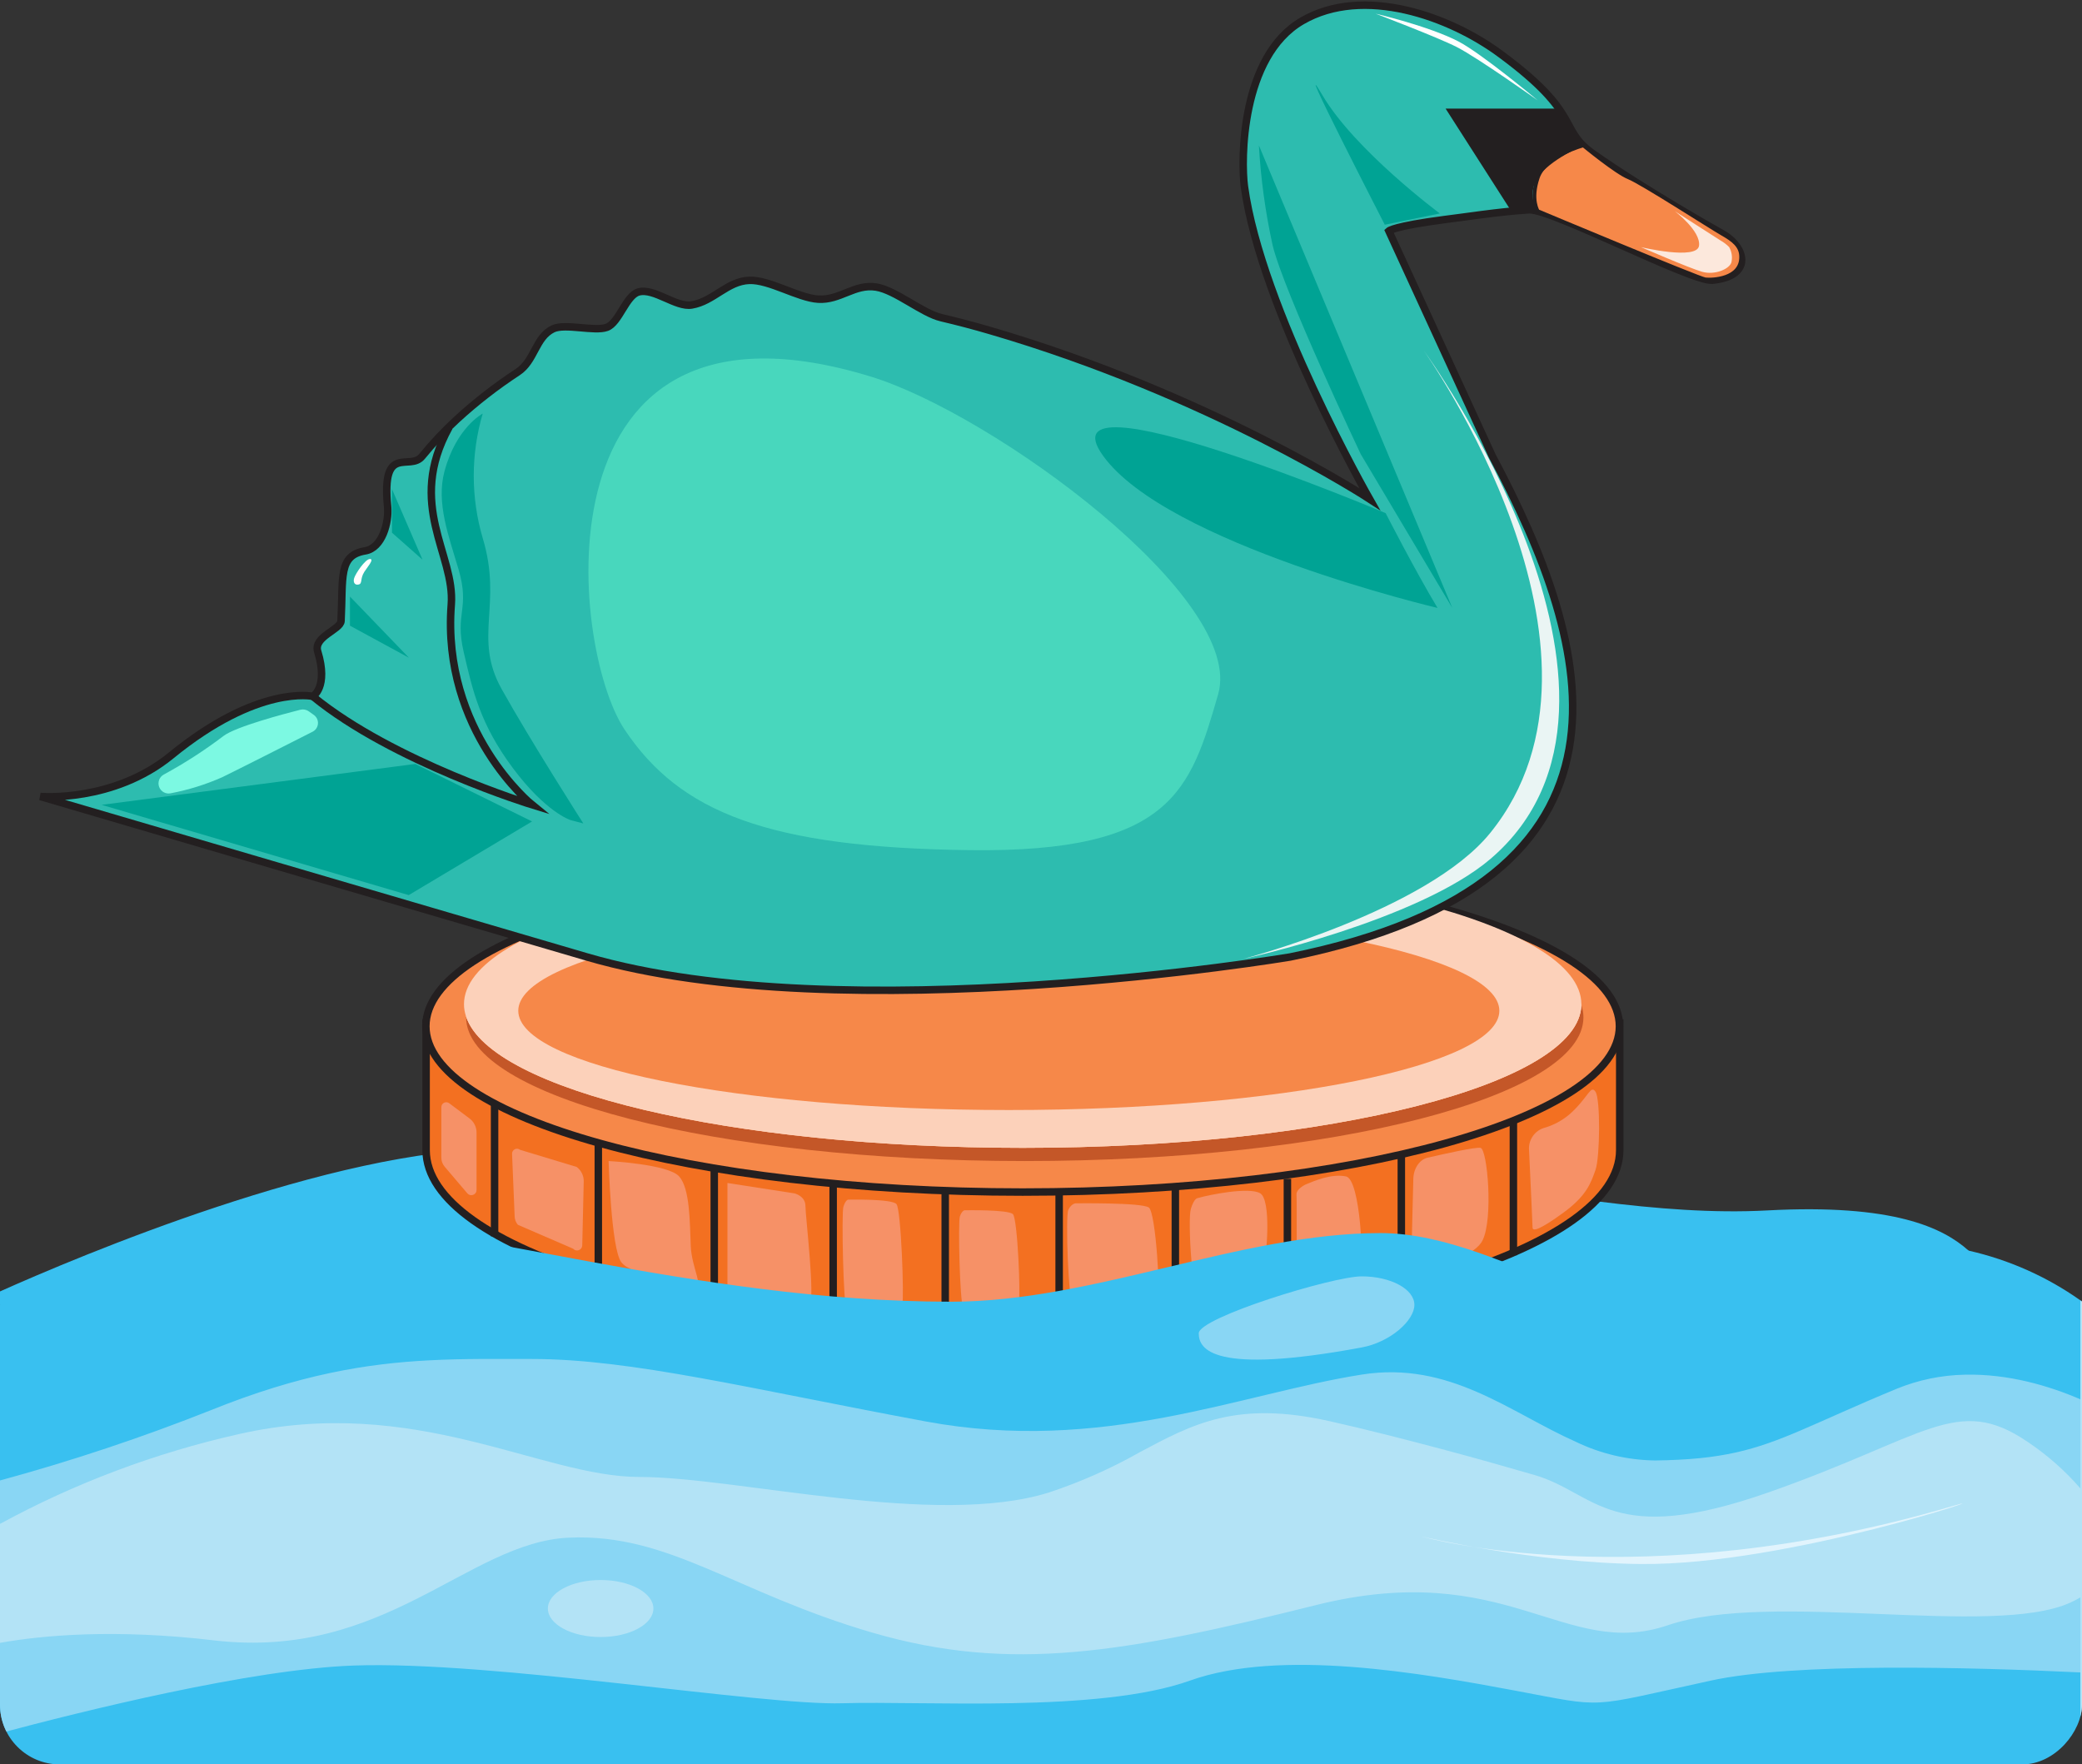 <svg width="557" height="472" viewBox="0 0 557 472" fill="none" xmlns="http://www.w3.org/2000/svg">
<rect x="0" y="0" width="557" height="472" fill="#333333" stroke="none"/>
<g clip-path="url(#clip0_276_182)">
<path d="M0 345.471V349.054L114.881 363.912L305.007 388.425L322.809 390.73L385.376 387.568L421.562 385.738L481.704 382.695L518.166 380.851L525.638 367.784L536.364 349.054V343.983C533.056 342.876 531.383 338.793 526.652 334.552C519.813 328.427 506.57 321.986 472.783 323.804C415.605 326.873 344.592 298.909 261.837 310.013C179.082 321.116 187.226 307.8 134.2 307.378C89.488 307.049 20.57 336.277 0 345.471Z" fill="#39C0F0"/>
<path d="M113.999 273.658V307.694C113.999 334.236 185.473 355.758 273.67 355.758C361.867 355.758 433.329 334.236 433.329 307.694V273.658H113.999Z" fill="#F37021" stroke="#231F20" stroke-width="2" stroke-miterlimit="10"/>
<path d="M273.591 318.89C185.414 318.89 113.933 299.034 113.933 274.541C113.933 250.047 185.414 230.191 273.591 230.191C361.768 230.191 433.25 250.047 433.25 274.541C433.25 299.034 361.768 318.89 273.591 318.89Z" fill="#F68849" stroke="#231F20" stroke-width="2" stroke-miterlimit="10"/>
<path d="M124.699 272.157C124.699 293.377 191.614 310.592 274.158 310.592C356.702 310.592 423.617 293.377 423.617 272.157C423.62 271.012 423.423 269.876 423.037 268.798C422.682 289.952 355.911 307.062 273.591 307.062C195.449 307.062 131.274 291.651 124.686 271.985C124.683 272.043 124.688 272.1 124.699 272.157Z" fill="#C45728"/>
<path d="M124.712 271.986C131.301 291.651 195.449 307.062 273.618 307.062C355.938 307.062 422.708 289.939 423.064 268.798C416.475 249.132 352.327 233.721 274.158 233.721C191.838 233.721 125.068 250.832 124.712 271.986Z" fill="#FCD1BA"/>
<path d="M124.132 268.627C124.13 269.771 124.326 270.908 124.712 271.985C131.301 291.651 195.449 307.062 273.618 307.062C355.938 307.062 422.708 289.939 423.064 268.798C423.07 268.741 423.07 268.684 423.064 268.627C423.064 247.407 356.148 230.191 273.605 230.191C191.061 230.191 124.132 247.407 124.132 268.627Z" fill="#FCD1BA"/>
<path d="M269.889 296.946C197.41 296.946 138.654 285.057 138.654 270.392C138.654 255.726 197.41 243.837 269.889 243.837C342.367 243.837 401.123 255.726 401.123 270.392C401.123 285.057 342.367 296.946 269.889 296.946Z" fill="#F68849"/>
<path d="M460.738 62.487C467.129 66.096 469.106 73.894 458.103 74.961C452.595 75.488 415.026 55.77 409.043 56.125C401.136 56.586 391.043 58.193 386.272 58.76C372.897 60.511 371.553 61.776 371.553 61.776L399.226 121.984C426.226 172.551 445.07 235.776 345.145 256.008C345.145 256.008 225.704 276.069 157.05 256.008C126.53 247.091 10.779 213.068 10.779 213.068C10.779 213.068 30.282 214.754 45.792 202.082C69.103 183.023 83.677 186.276 83.677 186.276C83.677 186.276 87.947 183.919 84.995 174.277C83.783 170.325 91.123 168.442 91.241 166.123C91.834 154.387 90.45 148.565 97.724 147.353C102.244 146.603 104.102 139.78 103.694 135.499C102.047 118.454 109.624 126.16 112.918 122.077C115.804 118.529 118.944 115.197 122.314 112.106C127.36 107.488 132.772 103.286 138.496 99.54C143.095 96.537 143.213 90.214 147.97 87.962C151.212 86.434 159.053 88.778 162.347 87.567C165.641 86.355 167.447 79.031 170.86 78.096C174.997 76.976 180.835 82.284 185.052 81.586C190.903 80.612 194.553 75.198 200.456 75.001C205.846 74.79 213.502 79.703 218.905 80.032C224.742 80.388 228.603 75.883 234.388 76.792C239.593 77.609 246.722 83.799 251.835 84.985C256.21 86.012 260.559 87.158 264.828 88.409C323.561 105.533 366.427 133.51 366.427 133.51C366.427 133.51 337.305 82.403 332.917 49.869C331.994 42.993 331.928 15.134 348.334 5.598C364.74 -3.938 387.867 4.334 401.505 14.489C423.459 30.677 416.765 34.431 426.121 41.07C440.392 51.107 459.842 61.987 460.738 62.487Z" fill="#2DBCAF" stroke="#231F20" stroke-width="2" stroke-miterlimit="10"/>
<path d="M120.152 114.292C108.622 135.156 121.76 148.289 120.732 161.711C118.097 195.668 142.343 215.294 142.343 215.294C142.343 215.294 105.209 203.9 83.717 186.316" stroke="#231F20" stroke-width="2" stroke-miterlimit="10"/>
<path d="M370.71 137.277C370.71 137.277 378.498 152.517 384.586 162.633C384.586 162.633 312.03 145.509 295.084 121.892C278.138 98.275 370.71 137.277 370.71 137.277Z" fill="#00A394"/>
<path d="M385.192 57.1C385.192 57.1 362.54 40.293 353.803 25.488C345.066 10.682 370.472 60.116 370.472 60.116L385.192 57.1Z" fill="#00A394"/>
<path d="M129.14 110.644C125.945 121.513 125.945 133.072 129.14 143.942C134.529 161.763 126.504 170.51 134.187 184.301C141.869 198.091 156.061 220.286 156.061 220.286L152.582 219.364C152.582 219.364 145.994 217.256 137.217 205.481C128.441 193.705 126.451 184.801 124.04 174.369C121.628 163.937 125.74 162.975 122.722 152.464C120.087 143.52 116.647 134.603 118.901 126.12C122.077 114.292 129.14 110.644 129.14 110.644Z" fill="#00A394"/>
<path d="M423.604 38.897C423.604 38.897 413.444 41.531 411.415 47.484C409.386 53.438 411.415 56.494 411.415 56.494C411.415 56.494 454.453 74.513 456.218 74.737C457.984 74.961 465.891 74.737 465.812 68.691C465.812 65.754 463.611 64.16 460.672 62.487C457.734 60.814 439.154 48.828 435.767 47.484C432.38 46.141 423.604 38.897 423.604 38.897Z" fill="#F68849" stroke="#231F20" stroke-miterlimit="10"/>
<path d="M380.883 93.731C380.883 93.731 438.099 174.277 398.633 222.881C381.766 243.653 332.666 256.509 332.666 256.509C332.666 256.509 379.38 246.34 398.791 229.73C448.747 186.961 380.883 93.731 380.883 93.731Z" fill="#EAF5F4"/>
<path d="M336.791 38.897L388.539 162.633L364.029 121.471C364.029 121.471 343.445 78.004 340.467 65.609C338.534 56.816 337.305 47.884 336.791 38.897Z" fill="#00A394"/>
<path d="M142.343 219.746L109.347 239.451L27.198 215.307L111.1 204.361L142.343 219.746Z" fill="#00A394"/>
<path d="M83.928 191.229L82.61 190.294C82.29 190.063 81.924 189.905 81.538 189.83C81.151 189.755 80.752 189.765 80.37 189.859C76.271 190.9 63.133 194.351 59.813 196.866C54.747 200.716 49.395 204.173 43.802 207.206C43.234 207.519 42.797 208.025 42.572 208.633C42.346 209.241 42.347 209.91 42.574 210.517C42.801 211.124 43.239 211.63 43.808 211.941C44.377 212.252 45.039 212.348 45.673 212.212C50.393 211.313 54.995 209.881 59.391 207.944C64.003 205.692 76.957 199.132 83.519 195.8C83.945 195.607 84.311 195.305 84.582 194.925C84.853 194.544 85.017 194.098 85.058 193.633C85.1 193.168 85.017 192.701 84.819 192.278C84.62 191.856 84.312 191.494 83.928 191.229Z" fill="#7CF9E2"/>
<path d="M417.147 29.057H386.747L404.325 56.507H411.415C410.514 55.177 410.033 53.608 410.033 52.002C410.033 50.397 410.514 48.827 411.415 47.498C414.564 42.69 423.604 38.91 423.604 38.91L417.147 29.057Z" fill="#231F20"/>
<path d="M411.415 26.87C411.415 26.87 396.3 14.239 390.133 11.064C382.148 6.942 368.021 3.662 368.021 3.662C368.021 3.662 384.586 9.958 389.725 12.579C395.444 15.503 411.415 26.87 411.415 26.87Z" fill="white"/>
<path d="M448.088 56.507C448.088 56.507 455.046 61.776 454.545 65.728C454.044 69.679 439.009 66.109 439.009 66.109C439.009 66.109 451.791 71.668 455.322 72.695C458.854 73.723 462.899 71.852 463.229 70.061C463.508 68.712 463.288 67.308 462.609 66.109C461.918 65.402 461.128 64.799 460.264 64.318L448.088 56.507Z" fill="#FCE8DC"/>
<path d="M104.867 130.862L113.037 149.724L104.867 142.506V130.862Z" fill="#00A394"/>
<path d="M93.626 159.59V167.375L109.4 175.95L93.626 159.59Z" fill="#00A394"/>
<path d="M94.746 154.664C94.417 155.783 94.904 156.561 95.866 156.376C97.079 156.152 96.222 154.954 97.474 152.965C98.133 151.898 100.241 149.54 98.976 149.54C97.711 149.54 95.102 153.465 94.746 154.664Z" fill="white"/>
<path d="M233.031 100.765C265.777 110.828 333.286 160.143 325.893 185.723C318.5 211.303 313.546 228.097 259.491 227.425C205.437 226.753 181.889 217.335 167.078 195.141C152.266 172.946 142.343 72.893 233.031 100.765Z" fill="#48D7BD"/>
<path d="M404.879 299.778V335.79" stroke="#231F20" stroke-width="2" stroke-miterlimit="10"/>
<path d="M374.9 345.195V309.183" stroke="#231F20" stroke-width="2" stroke-miterlimit="10"/>
<path d="M344.42 315.347V351.359" stroke="#231F20" stroke-width="2" stroke-miterlimit="10"/>
<path d="M314.442 317.573V353.585" stroke="#231F20" stroke-width="2" stroke-miterlimit="10"/>
<path d="M283.356 319.602V355.614" stroke="#231F20" stroke-width="2" stroke-miterlimit="10"/>
<path d="M252.876 318.495V354.494" stroke="#231F20" stroke-width="2" stroke-miterlimit="10"/>
<path d="M222.897 316.467V352.479" stroke="#231F20" stroke-width="2" stroke-miterlimit="10"/>
<path d="M191.087 312.713V348.725" stroke="#231F20" stroke-width="2" stroke-miterlimit="10"/>
<path d="M160.067 305.745V341.757" stroke="#231F20" stroke-width="2" stroke-miterlimit="10"/>
<path d="M132.315 294.72V330.719" stroke="#231F20" stroke-width="2" stroke-miterlimit="10"/>
<path d="M127.492 302.953V318.337C127.491 318.623 127.403 318.902 127.238 319.135C127.074 319.369 126.842 319.547 126.573 319.645C126.304 319.742 126.012 319.755 125.736 319.681C125.46 319.608 125.213 319.451 125.028 319.233L118.94 312.081C118.377 311.414 118.069 310.569 118.07 309.697V296.235C118.059 295.981 118.122 295.73 118.25 295.511C118.379 295.291 118.568 295.114 118.795 295C119.022 294.886 119.277 294.84 119.529 294.867C119.782 294.895 120.021 294.995 120.218 295.155L125.608 299.199C126.192 299.635 126.667 300.201 126.994 300.853C127.321 301.505 127.492 302.223 127.492 302.953Z" fill="#F69167"/>
<path d="M156.167 315.927L155.771 333.129C155.77 333.413 155.682 333.69 155.519 333.922C155.356 334.155 155.127 334.332 154.86 334.431C154.594 334.53 154.304 334.545 154.029 334.475C153.754 334.405 153.507 334.252 153.32 334.038L138.548 327.65C137.984 326.989 137.676 326.148 137.679 325.279L136.993 308.669C136.982 308.415 137.045 308.164 137.173 307.945C137.302 307.726 137.491 307.548 137.718 307.434C137.945 307.32 138.2 307.274 138.452 307.301C138.705 307.329 138.944 307.429 139.141 307.589L154.282 312.173C154.864 312.611 155.337 313.178 155.664 313.829C155.991 314.48 156.163 315.198 156.167 315.927Z" fill="#F69167"/>
<path d="M162.821 310.592C162.821 310.592 178.779 311.422 181.691 314.702C184.604 317.982 184.525 326.859 184.801 333.353C185.065 339.373 188.623 344.865 185.473 343.746C182.324 342.626 168.883 341.335 166.182 337.608C163.48 333.88 162.821 310.592 162.821 310.592Z" fill="#F69167"/>
<path d="M194.619 316.467L212.566 319.246C212.566 319.246 215.479 319.944 215.479 322.592C215.479 325.239 218.114 347.434 216.599 348.725C215.083 350.016 194.619 346.881 194.619 346.881V316.467Z" fill="#F69167"/>
<path d="M226.877 320.919C226.877 320.919 238.592 320.655 239.831 322.104C241.069 323.553 241.926 347.131 241.386 349.041C240.845 350.951 240.305 352.347 239.528 352.479C238.75 352.61 227.352 351.478 226.495 350.476C225.638 349.475 225.098 324.581 225.638 322.816C226.179 321.051 226.877 320.919 226.877 320.919Z" fill="#F69167"/>
<path d="M258.055 323.764C258.055 323.764 269.757 323.527 270.995 324.805C272.234 326.082 273.091 346.709 272.55 348.343C272.01 349.976 271.47 351.24 270.692 351.346C269.915 351.451 258.516 350.476 257.66 349.594C256.803 348.711 256.263 326.965 256.803 325.397C257.344 323.83 258.055 323.764 258.055 323.764Z" fill="#F69167"/>
<path d="M287.731 321.907C287.731 321.907 305.481 321.657 307.352 323.026C309.223 324.396 310.528 346.499 309.711 348.264C308.894 350.029 308.064 351.359 306.891 351.478C305.718 351.596 288.442 350.556 287.125 349.607C285.807 348.659 285.016 325.345 285.807 323.659C286.598 321.973 287.731 321.907 287.731 321.907Z" fill="#F69167"/>
<path d="M320.398 320.51C323.534 319.588 334.076 317.494 337.107 319.193C340.138 320.892 339.005 335.711 337.884 339.86C336.764 344.009 337.436 347.645 331.388 348.619C325.34 349.594 323.864 351.254 321.399 349.726C318.935 348.198 317.697 326.319 318.593 323.382C319.489 320.445 320.398 320.51 320.398 320.51Z" fill="#F69167"/>
<path d="M349.296 316.862C351.642 315.9 356.162 313.911 360.089 314.702C364.015 315.492 364.911 338.701 363.91 340.611C362.908 342.521 353.368 347.895 350.219 347.197C347.069 346.499 346.858 342.6 346.858 342.6C346.858 342.6 346.977 321.103 346.858 319.575C346.74 318.047 349.296 316.862 349.296 316.862Z" fill="#F69167"/>
<path d="M378.102 315.571L377.615 335.118C377.615 337.753 379.433 339.702 381.436 339.267C386.378 338.174 394.614 335.816 396.617 331.838C399.542 326.03 397.934 307.431 396.089 307.062C394.772 306.812 386.865 308.564 381.937 309.696C379.71 310.21 378.102 312.673 378.102 315.571Z" fill="#F69167"/>
<path d="M409.069 307.721C408.955 306.443 409.272 305.164 409.969 304.088C410.666 303.011 411.704 302.199 412.917 301.78C415.556 301.056 417.998 299.746 420.059 297.947C424.935 293.574 425.528 290.044 426.859 292.073C428.19 294.101 428.045 309.552 426.859 312.924C425.673 316.296 424.553 319.813 418.32 324.357C412.087 328.901 410.005 329.56 410.005 328.387C410.005 327.558 409.412 315.044 409.069 307.721Z" fill="#F69167"/>
<path d="M0 348.251L0.843 348.422L0 348.988V472H557V348.185L556.565 347.855C547.577 341.508 537.426 336.992 526.692 334.565C509.732 330.732 487.317 331.404 463.743 348.224C440.998 364.452 403.429 329.863 369.326 329.863C331.968 329.863 292.514 348.224 254.471 348.224C185.473 348.224 121.101 326.504 82.201 326.504C64.214 326.504 16.828 340.993 0.053 346.262L0 348.251Z" fill="#39C0F0"/>
<path d="M0 396.038V463.649C21.782 457.827 67.073 446.526 94.641 445.551C131.946 444.234 203.83 456.312 225.428 455.641C247.026 454.969 294.043 458.275 318.303 449.595C342.562 440.914 380.316 447.579 405.182 452.229C430.048 456.879 423.986 456.931 457.628 449.595C479.74 444.734 526.863 445.972 556.565 447.395H557V374.515L556.565 374.331C548.316 370.774 537.352 367.468 525.664 367.745C519.404 367.864 513.221 369.141 507.426 371.512C496.41 376.056 488.53 379.771 481.73 382.655C469.422 387.924 460.646 390.466 442.83 390.69C435.469 390.602 428.217 388.897 421.588 385.698C403.983 377.874 387.814 363.991 364.292 367.718C331.796 372.855 294.794 389.004 247.684 380.258C200.575 371.512 168.896 363.543 142.343 363.543C133.001 363.543 124.093 363.411 114.908 363.899C98.014 364.768 80.132 367.692 56.611 377.163C38.11 384.513 19.21 390.815 0 396.038Z" fill="#89D6F4"/>
<path d="M0 407.655V439.479C11.451 437.45 30.677 435.685 57.256 438.82C103.009 444.194 125.226 412.582 152.134 411.344C179.043 410.105 196.543 426.03 233.492 436.778C270.442 447.527 300.842 442.179 351.971 429.402C403.1 416.626 418.597 444.194 446.19 434.776C473.784 425.358 532.991 438.148 553.851 428.73C554.781 428.311 555.687 427.841 556.565 427.321C556.716 427.243 556.861 427.155 557 427.058V398.672L556.565 398.159C552.425 393.389 547.665 389.194 542.413 385.685C523.569 372.895 515.504 384.368 473.112 399.239C430.72 414.11 427.07 399.384 410.519 394.576C402.889 392.363 394.284 389.926 385.403 387.568C375.467 384.934 365.201 382.3 355.595 380.153C330.874 374.634 319.212 380.864 305.033 388.425C297.29 392.818 289.133 396.44 280.681 399.239C250.373 408.775 197.241 395.103 171.004 395.103C144.768 395.103 111.113 372.895 63.819 383.656C41.538 388.67 20.061 396.746 0 407.655Z" fill="#B3E3F6"/>
<path d="M160.686 437.924C152.892 437.924 146.573 434.51 146.573 430.298C146.573 426.086 152.892 422.671 160.686 422.671C168.481 422.671 174.8 426.086 174.8 430.298C174.8 434.51 168.481 437.924 160.686 437.924Z" fill="#B3E3F6"/>
<path d="M320.701 356.681C320.701 360.896 324.391 367.863 364.292 360.461C371.948 359.038 378.392 353.269 378.392 349.067C378.392 344.865 372.08 341.441 364.292 341.441C356.504 341.441 320.701 352.479 320.701 356.681Z" fill="#89D6F4"/>
<path d="M522.449 402.874C538.196 398.238 478.343 418.773 439.009 418.391C410.189 418.114 380.25 411.014 380.25 411.014C380.25 411.014 438.284 427.703 522.449 402.874Z" fill="#E1F4FD"/>
<path d="M556.565 347.882V472H557V348.185L556.565 347.882Z" fill="#B3E3F6"/>
</g>
<defs>
<clipPath id="clip0_276_182">
<rect width="557" height="472" rx="16" transform="matrix(-1 0 0 1 557 0)" fill="white"/>
</clipPath>
</defs>
</svg>
